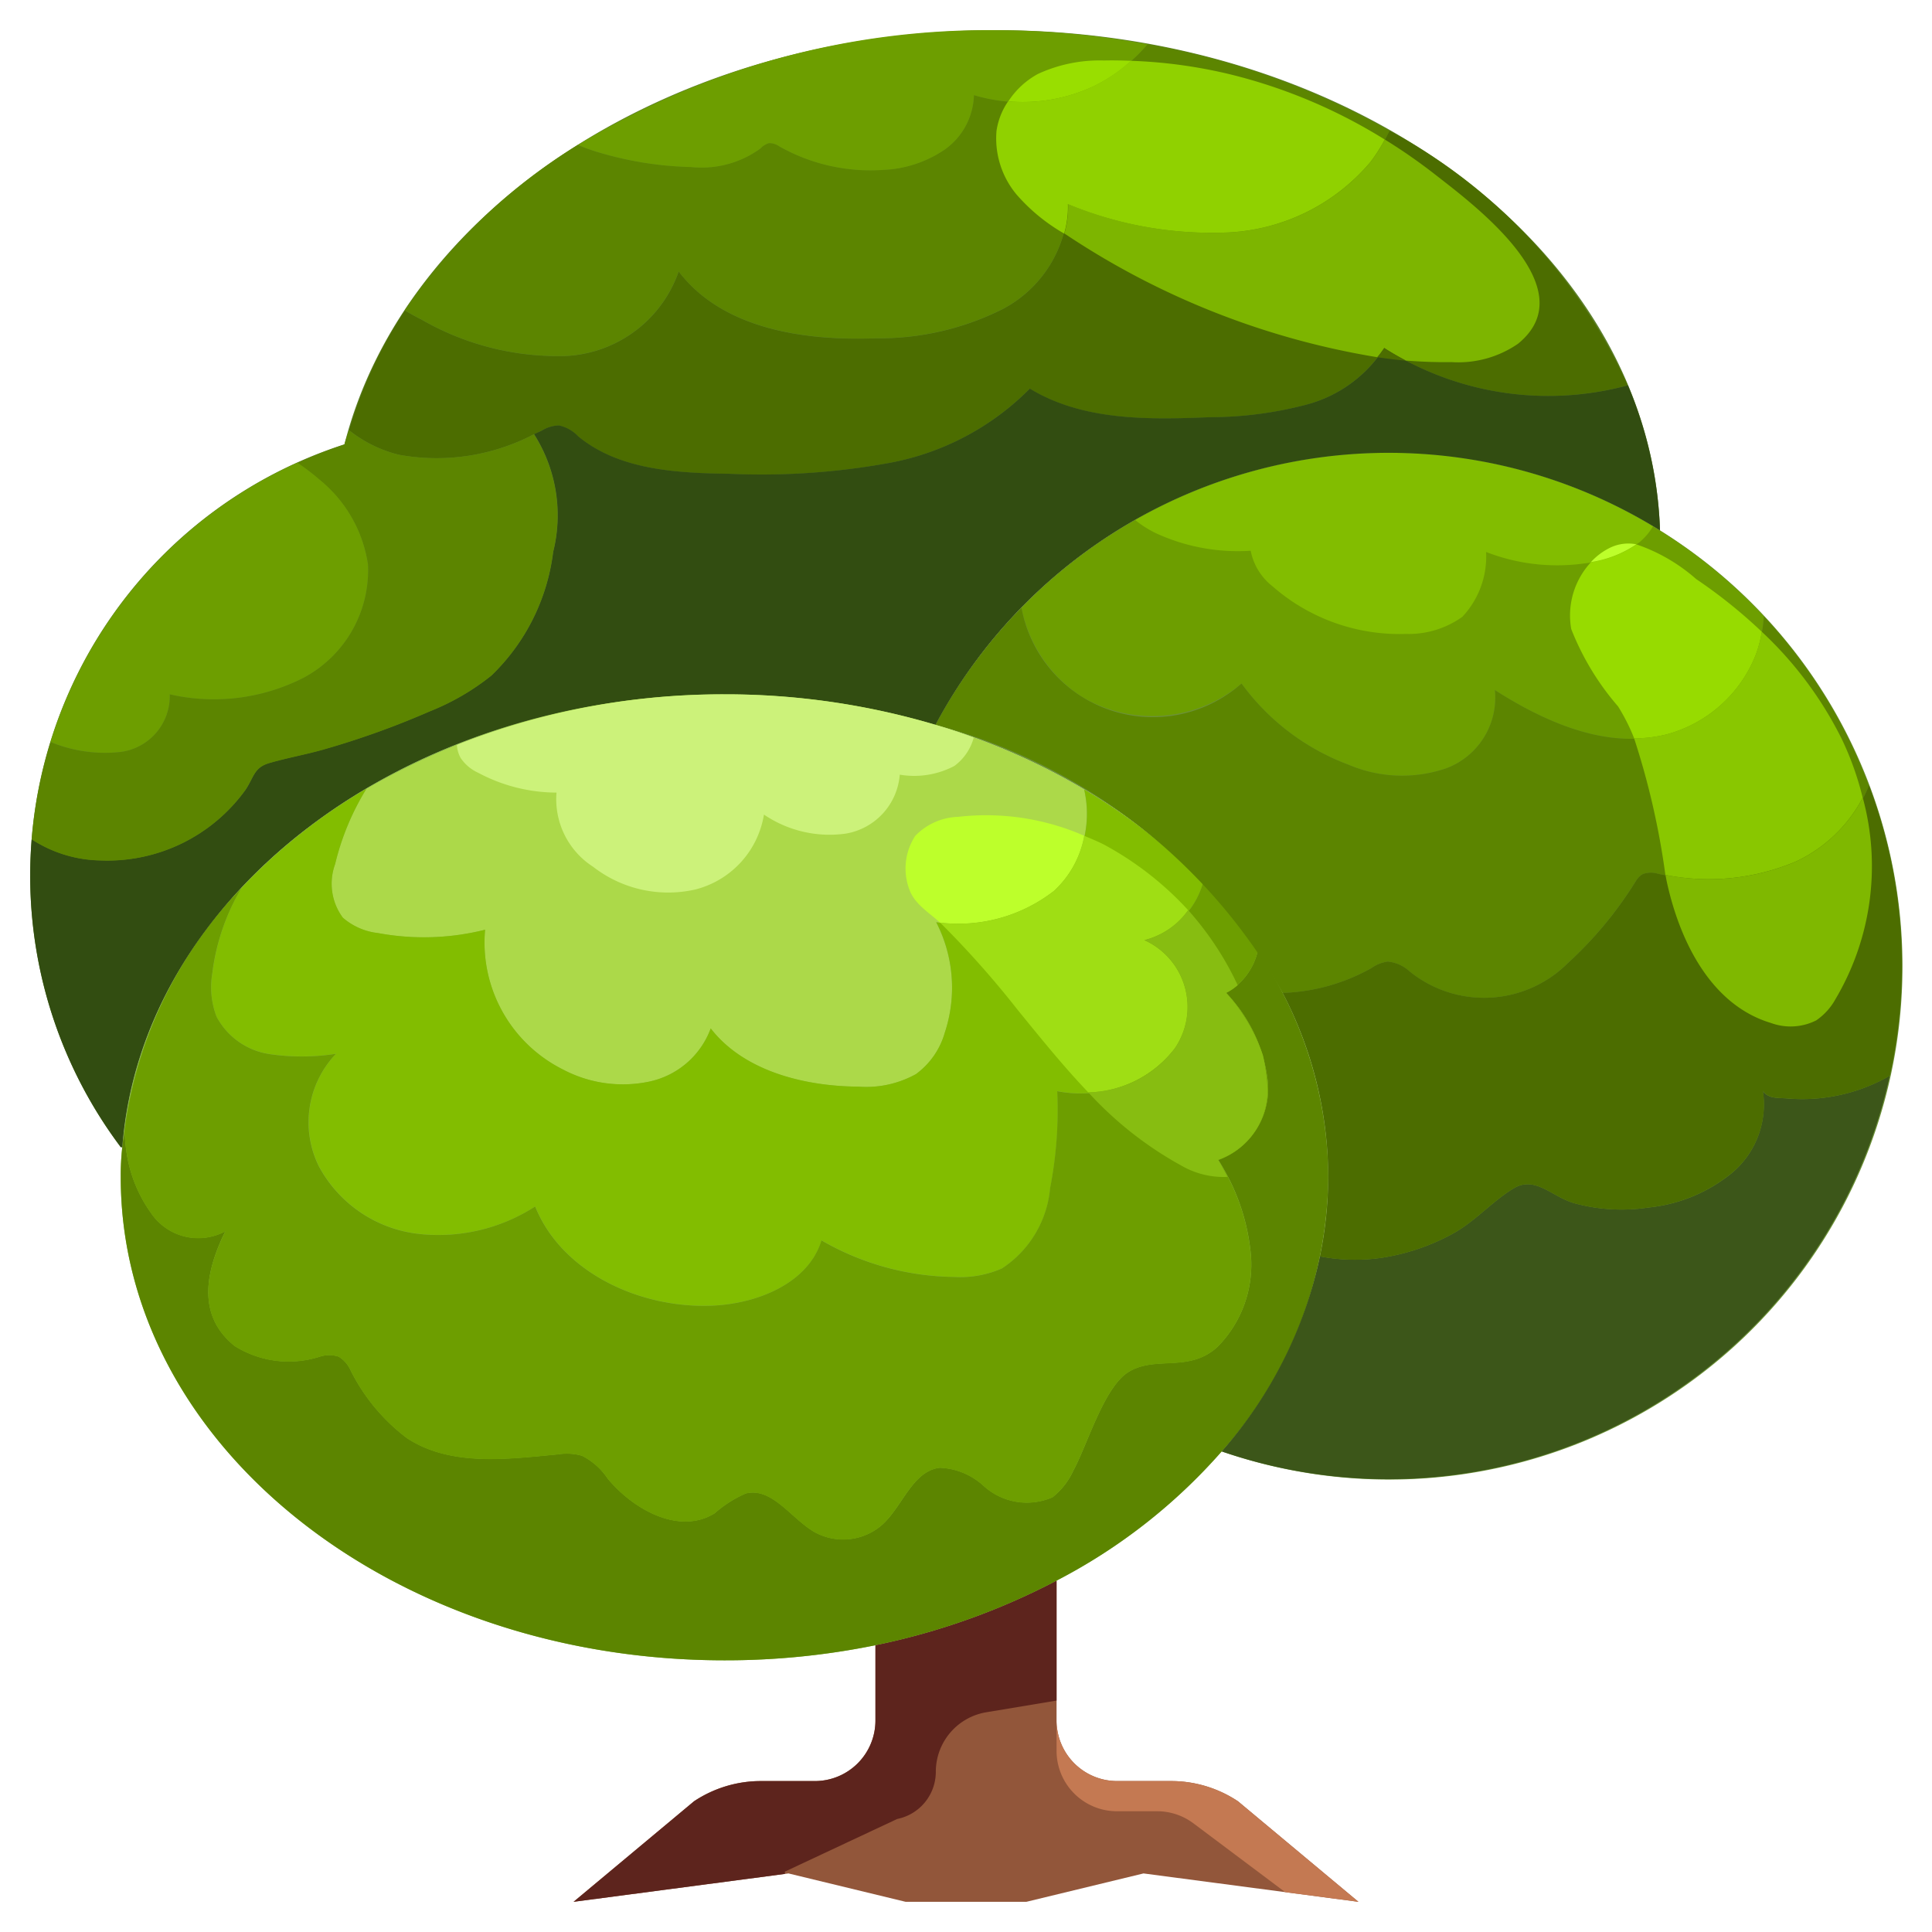 <?xml version="1.0"?>
<svg xmlns="http://www.w3.org/2000/svg" viewBox="0 0 64 64" width="512" height="512"><g id="_12-tree" data-name="12-tree"><path d="M33,1C44.96,1,54.7,8.38,54.99,17.57A17.009,17.009,0,0,0,31,23.99l-.01.02A24.45,24.45,0,0,0,24,23C13.37,23,4.69,29.62,4.05,38H4a15,15,0,0,1,7.41-23.28C13.39,6.9,22.3,1,33,1Z" style="fill:#5d802b"/><path d="M54.99,17.57A17,17,0,0,1,40.47,48.08,13.821,13.821,0,0,0,44,39c0-6.87-5.41-12.73-13.01-14.99l.01-.02a17.009,17.009,0,0,1,23.99-6.42Z" style="fill:#6c9137"/><path d="M40.47,48.08A18.717,18.717,0,0,1,35,52.36a22.726,22.726,0,0,1-6,2.14,24.793,24.793,0,0,1-5,.5C12.95,55,4,47.84,4,39a8.269,8.269,0,0,1,.05-1C4.69,29.62,13.37,23,24,23a24.45,24.45,0,0,1,6.99,1.01C38.59,26.27,44,32.13,44,39A13.821,13.821,0,0,1,40.47,48.08Z" style="fill:#8bba47"/><path d="M45,63l-7.12-.94L34,63H30l-3.88-.94L19,63l3.99-3.33A3.993,3.993,0,0,1,25.21,59H27a2.006,2.006,0,0,0,2-2V54.5a22.726,22.726,0,0,0,6-2.14V57a2.006,2.006,0,0,0,2,2h1.79a3.993,3.993,0,0,1,2.22.67Z" style="fill:#92563a"/><path d="M29.72,60.256A1.593,1.593,0,0,0,31,58.694a2,2,0,0,1,1.671-1.973L35,56.333V52.36a22.726,22.726,0,0,1-6,2.14V57a2.006,2.006,0,0,1-2,2H25.21a3.993,3.993,0,0,0-2.22.67L19,63l7-.924V62Z" style="fill:#5d241d"/><path d="M41.01,59.67A3.993,3.993,0,0,0,38.79,59H37a2.006,2.006,0,0,1-2-2v1a2,2,0,0,0,2,2h1.333a2,2,0,0,1,1.2.4l3.04,2.28L45,63Z" style="fill:#c47952"/><path d="M11.355,30.4a2.128,2.128,0,0,0,1.164.51,8.314,8.314,0,0,0,3.549-.11,4.7,4.7,0,0,0,2.58,4.63,4.246,4.246,0,0,0,2.832.406,2.784,2.784,0,0,0,2.062-1.767c1.075,1.394,3.058,1.918,4.9,1.929a3.4,3.4,0,0,0,1.9-.416A2.579,2.579,0,0,0,31.3,34.2a4.737,4.737,0,0,0-.29-3.648,5.223,5.223,0,0,0,3.906-1.046,3.532,3.532,0,0,0,.993-3.354A21.847,21.847,0,0,0,30.99,24.01,24.45,24.45,0,0,0,24,23a23.345,23.345,0,0,0-11.863,3.133A8.529,8.529,0,0,0,11.1,28.627,1.893,1.893,0,0,0,11.355,30.4Z" style="fill:#acd949"/><path d="M7.174,33.68a2.387,2.387,0,0,0,1.737,1.232,7.3,7.3,0,0,0,2.223-.007,3.286,3.286,0,0,0-.567,3.726A4.305,4.305,0,0,0,13.8,40.863a5.911,5.911,0,0,0,3.932-.9c.866,2.162,3.413,3.364,5.8,3.288,1.533-.048,3.247-.734,3.684-2.165a8.961,8.961,0,0,0,4.4,1.211,3.431,3.431,0,0,0,1.574-.279,3.559,3.559,0,0,0,1.6-2.664,13.557,13.557,0,0,0,.236-3.21,4.014,4.014,0,0,0,3.9-1.423,2.428,2.428,0,0,0-1.011-3.581,2.751,2.751,0,0,0,1.938-1.889,18.726,18.726,0,0,0-3.937-3.1,3.532,3.532,0,0,1-.993,3.354,5.223,5.223,0,0,1-3.906,1.046A4.737,4.737,0,0,1,31.3,34.2a2.579,2.579,0,0,1-.956,1.38,3.4,3.4,0,0,1-1.9.416c-1.84-.011-3.823-.535-4.9-1.929a2.784,2.784,0,0,1-2.062,1.767,4.246,4.246,0,0,1-2.832-.406,4.7,4.7,0,0,1-2.58-4.63,8.314,8.314,0,0,1-3.549.11,2.128,2.128,0,0,1-1.164-.51,1.893,1.893,0,0,1-.255-1.775,8.529,8.529,0,0,1,1.037-2.494A18.653,18.653,0,0,0,8,29.416a7.276,7.276,0,0,0-.965,2.838A2.728,2.728,0,0,0,7.174,33.68Z" style="fill:#82bd00"/><path d="M41.663,31.507a2.126,2.126,0,0,1-1.048,1.385A5.012,5.012,0,0,1,42,35.843a2.512,2.512,0,0,1-1.644,2.58,6.98,6.98,0,0,1,1.081,3.137,3.869,3.869,0,0,1-1.1,3.049c-.954.886-2.083.267-2.983.857-.794.52-1.346,2.42-1.8,3.25a2.377,2.377,0,0,1-.686.879,2.125,2.125,0,0,1-2.285-.377,2.279,2.279,0,0,0-1.452-.6c-.89.108-1.219,1.241-1.877,1.862a1.959,1.959,0,0,1-2.275.267c-.778-.454-1.4-1.489-2.272-1.278a3.925,3.925,0,0,0-1.032.657c-1.152.719-2.665-.094-3.541-1.144a2.233,2.233,0,0,0-.852-.76,1.825,1.825,0,0,0-.8-.047c-1.7.162-3.559.407-5-.538a6.369,6.369,0,0,1-1.869-2.25,1.013,1.013,0,0,0-.392-.449,1,1,0,0,0-.625,0,3.371,3.371,0,0,1-2.821-.352c-1.3-1.042-.926-2.543-.311-3.8a1.89,1.89,0,0,1-2.37-.482,4.641,4.641,0,0,1-.94-2.473c-.016-.112-.02-.224-.034-.336-.019.167-.055.33-.068.5A8.269,8.269,0,0,0,4,39c0,8.84,8.95,16,20,16a24.793,24.793,0,0,0,5-.5,22.726,22.726,0,0,0,6-2.14,18.717,18.717,0,0,0,5.47-4.28A13.821,13.821,0,0,0,44,39,13.469,13.469,0,0,0,41.663,31.507Z" style="fill:#5c8500"/><path d="M5.092,40.311a1.89,1.89,0,0,0,2.37.482c-.615,1.256-.991,2.757.311,3.8a3.371,3.371,0,0,0,2.821.352,1,1,0,0,1,.625,0,1.013,1.013,0,0,1,.392.449,6.369,6.369,0,0,0,1.869,2.25c1.437.945,3.295.7,5,.538a1.825,1.825,0,0,1,.8.047,2.233,2.233,0,0,1,.852.76c.876,1.05,2.389,1.863,3.541,1.144a3.925,3.925,0,0,1,1.032-.657c.872-.211,1.494.824,2.272,1.278a1.959,1.959,0,0,0,2.275-.267c.658-.621.987-1.754,1.877-1.862a2.279,2.279,0,0,1,1.452.6,2.125,2.125,0,0,0,2.285.377,2.377,2.377,0,0,0,.686-.879c.457-.83,1.009-2.73,1.8-3.25.9-.59,2.029.029,2.983-.857a3.869,3.869,0,0,0,1.1-3.049,6.98,6.98,0,0,0-1.081-3.137A2.512,2.512,0,0,0,42,35.843a5.012,5.012,0,0,0-1.382-2.951,2.126,2.126,0,0,0,1.048-1.385,16.036,16.036,0,0,0-1.817-2.253,2.751,2.751,0,0,1-1.938,1.889,2.428,2.428,0,0,1,1.011,3.581,4.014,4.014,0,0,1-3.9,1.423,13.557,13.557,0,0,1-.236,3.21,3.559,3.559,0,0,1-1.6,2.664,3.431,3.431,0,0,1-1.574.279,8.961,8.961,0,0,1-4.4-1.211c-.437,1.431-2.151,2.117-3.684,2.165-2.384.076-4.931-1.126-5.8-3.288a5.911,5.911,0,0,1-3.932.9,4.305,4.305,0,0,1-3.234-2.232,3.286,3.286,0,0,1,.567-3.726,7.3,7.3,0,0,1-2.223.007A2.387,2.387,0,0,1,7.174,33.68a2.728,2.728,0,0,1-.143-1.426A7.276,7.276,0,0,1,8,29.416,14.223,14.223,0,0,0,4.118,37.5c.014.112.018.224.034.336A4.641,4.641,0,0,0,5.092,40.311Z" style="fill:#6d9e00"/><path d="M35.869,23.1a4.588,4.588,0,0,0,5.258-.457,7.73,7.73,0,0,0,3.555,2.694,4.51,4.51,0,0,0,3.225.116,2.5,2.5,0,0,0,1.613-2.592c1.7,1.086,3.741,1.979,5.693,1.466a4.41,4.41,0,0,0,2.947-2.636,4.249,4.249,0,0,0,.267-1.28,16.982,16.982,0,0,0-24.589-.278A4.557,4.557,0,0,0,35.869,23.1Z" style="fill:#6d9e00"/><path d="M45.967,31.855a1.236,1.236,0,0,1,.728.327,3.921,3.921,0,0,0,5.243-.28,12.768,12.768,0,0,0,2.24-2.7.725.725,0,0,1,.22-.237.765.765,0,0,1,.516-.021,7.55,7.55,0,0,0,4.584-.406,4.748,4.748,0,0,0,2.413-2.512,16.956,16.956,0,0,0-3.484-5.616,4.249,4.249,0,0,1-.267,1.28,4.41,4.41,0,0,1-2.947,2.636c-1.952.513-3.992-.38-5.693-1.466a2.5,2.5,0,0,1-1.613,2.592,4.51,4.51,0,0,1-3.225-.116,7.73,7.73,0,0,1-3.555-2.694,4.425,4.425,0,0,1-7.289-2.51A17,17,0,0,0,31,23.99l-.01.02a18.717,18.717,0,0,1,11.5,8.883,6.419,6.419,0,0,0,2.94-.824A1.219,1.219,0,0,1,45.967,31.855Z" style="fill:#5c8500"/><path d="M59.251,36.391c-.339-.034-.666.026-.856-.257a2.96,2.96,0,0,1-1.019,2.719A5.19,5.19,0,0,1,54.608,40a5.925,5.925,0,0,1-2.475-.148c-.742-.221-1.284-.916-1.994-.485-.727.439-1.286,1.114-2.061,1.525a7.167,7.167,0,0,1-2.293.771,6.157,6.157,0,0,1-2.058-.044A14.29,14.29,0,0,1,40.47,48.08,17.007,17.007,0,0,0,62.6,35.634l-.033.02A5.823,5.823,0,0,1,59.251,36.391Z" style="fill:#3c5619"/><path d="M61.911,26.024A4.748,4.748,0,0,1,59.5,28.536a7.55,7.55,0,0,1-4.584.406.765.765,0,0,0-.516.021.725.725,0,0,0-.22.237,12.768,12.768,0,0,1-2.24,2.7,3.921,3.921,0,0,1-5.243.28,1.236,1.236,0,0,0-.728-.327,1.219,1.219,0,0,0-.537.214,6.419,6.419,0,0,1-2.94.824A13.237,13.237,0,0,1,44,39a12.958,12.958,0,0,1-.273,2.621,6.157,6.157,0,0,0,2.058.044,7.167,7.167,0,0,0,2.293-.771c.775-.411,1.334-1.086,2.061-1.525.71-.431,1.252.264,1.994.485A5.925,5.925,0,0,0,54.608,40a5.19,5.19,0,0,0,2.768-1.149A2.96,2.96,0,0,0,58.4,36.134c.19.283.517.223.856.257a5.823,5.823,0,0,0,3.317-.737l.033-.02a16.869,16.869,0,0,0-.69-9.61Z" style="fill:#4c6d00"/><path d="M41.431,18.244a1.97,1.97,0,0,0,.724,1.179A6.384,6.384,0,0,0,46.567,21a3.058,3.058,0,0,0,1.875-.567,2.915,2.915,0,0,0,.787-2.148,6.494,6.494,0,0,0,3.249.38A3.783,3.783,0,0,0,54.3,17.97a2,2,0,0,0,.457-.534,16.942,16.942,0,0,0-17.151-.208,3.467,3.467,0,0,0,.72.451A6.482,6.482,0,0,0,41.431,18.244Z" style="fill:#82bd00"/><path d="M17.687,14.384c-.034-.044-.061-.092-.1-.135.036.043.063.091.1.135.088-.04.177-.078.263-.121a1.113,1.113,0,0,1,.563-.167,1.232,1.232,0,0,1,.635.361c1.355,1.112,3.251,1.216,5,1.24a23.57,23.57,0,0,0,5.316-.361,8.79,8.79,0,0,0,4.646-2.46c1.744,1.064,3.92,1.034,5.961.947a12.63,12.63,0,0,0,3.216-.42,4.4,4.4,0,0,0,2.563-1.875,10.092,10.092,0,0,0,8.072,1.236,17.989,17.989,0,0,0-7.894-8.437,5.994,5.994,0,0,1-.63,1.036A6.585,6.585,0,0,1,40.682,7.7a12.457,12.457,0,0,1-5.3-.941A4.047,4.047,0,0,1,33.2,10.248a9.119,9.119,0,0,1-4.178.959c-2.393.091-5.088-.308-6.538-2.213a4.179,4.179,0,0,1-3.751,2.8,9.069,9.069,0,0,1-4.771-1.207c-.184-.093-.368-.194-.55-.3a14.6,14.6,0,0,0-1.849,3.962,4.255,4.255,0,0,0,1.662.817A6.95,6.95,0,0,0,17.687,14.384Z" style="fill:#4c6d00"/><path d="M18.729,11.79a4.179,4.179,0,0,0,3.751-2.8c1.45,1.9,4.145,2.3,6.538,2.213a9.119,9.119,0,0,0,4.178-.959,4.047,4.047,0,0,0,2.186-3.487,12.457,12.457,0,0,0,5.3.941A6.585,6.585,0,0,0,45.4,5.363a5.994,5.994,0,0,0,.63-1.036,25.251,25.251,0,0,0-8.017-2.865,5.518,5.518,0,0,1-1.806,1.4,5.547,5.547,0,0,1-3.946.286,2.284,2.284,0,0,1-.99,1.819,3.9,3.9,0,0,1-2.02.658,6.131,6.131,0,0,1-3.435-.778.553.553,0,0,0-.351-.107.611.611,0,0,0-.276.176,3.315,3.315,0,0,1-2.3.614,11.606,11.606,0,0,1-3.16-.513,5.715,5.715,0,0,1-.587-.217,18.8,18.8,0,0,0-5.736,5.479c.182.106.366.207.55.3A9.069,9.069,0,0,0,18.729,11.79Z" style="fill:#5c8500"/><path d="M22.891,5.534a3.315,3.315,0,0,0,2.3-.614.611.611,0,0,1,.276-.176.553.553,0,0,1,.351.107,6.131,6.131,0,0,0,3.435.778,3.9,3.9,0,0,0,2.02-.658,2.284,2.284,0,0,0,.99-1.819,5.547,5.547,0,0,0,3.946-.286,5.518,5.518,0,0,0,1.806-1.4A28.223,28.223,0,0,0,33,1,26.14,26.14,0,0,0,19.144,4.8a5.715,5.715,0,0,0,.587.217A11.606,11.606,0,0,0,22.891,5.534Z" style="fill:#6d9e00"/><path d="M45.855,11.528A4.4,4.4,0,0,1,43.292,13.4a12.63,12.63,0,0,1-3.216.42c-2.041.087-4.217.117-5.961-.947a8.79,8.79,0,0,1-4.646,2.46,23.57,23.57,0,0,1-5.316.361c-1.754-.024-3.65-.128-5-1.24a1.232,1.232,0,0,0-.635-.361,1.113,1.113,0,0,0-.563.167c-.086.043-.175.081-.263.121a5,5,0,0,1,.634,3.9,6.845,6.845,0,0,1-2.045,4.094,7.962,7.962,0,0,1-2.045,1.187,27.864,27.864,0,0,1-3.5,1.258c-.6.171-1.212.279-1.806.451-.511.148-.507.451-.79.883A5.638,5.638,0,0,1,3.328,28.5a4.3,4.3,0,0,1-2.279-.7C1.018,28.2,1,28.6,1,29a14.954,14.954,0,0,0,3,9h.05C4.69,29.62,13.37,23,24,23a24.45,24.45,0,0,1,6.99,1.01l.01-.02a17.009,17.009,0,0,1,23.99-6.42,13.517,13.517,0,0,0-1.063-4.806A10.092,10.092,0,0,1,45.855,11.528Z" style="fill:#324d11"/><path d="M8.134,26.161c.283-.432.279-.735.79-.883.594-.172,1.209-.28,1.806-.451a27.864,27.864,0,0,0,3.5-1.258,7.962,7.962,0,0,0,2.045-1.187,6.845,6.845,0,0,0,2.045-4.094,5,5,0,0,0-.634-3.9,6.95,6.95,0,0,1-4.466.678,4.255,4.255,0,0,1-1.662-.817c-.047.159-.108.314-.149.475a14.717,14.717,0,0,0-1.56.612,7.689,7.689,0,0,1,.762.584A4.45,4.45,0,0,1,12.19,18.7a4.041,4.041,0,0,1-2.132,3.749A6.543,6.543,0,0,1,5.623,23,1.867,1.867,0,0,1,3.987,24.91a4.7,4.7,0,0,1-2.314-.328,14.866,14.866,0,0,0-.624,3.223,4.3,4.3,0,0,0,2.279.7A5.638,5.638,0,0,0,8.134,26.161Z" style="fill:#5c8500"/><path d="M3.987,24.91A1.867,1.867,0,0,0,5.623,23a6.543,6.543,0,0,0,4.435-.549A4.041,4.041,0,0,0,12.19,18.7a4.45,4.45,0,0,0-1.578-2.789,7.689,7.689,0,0,0-.762-.584,15.021,15.021,0,0,0-8.177,9.25A4.7,4.7,0,0,0,3.987,24.91Z" style="fill:#6d9e00"/><path d="M15.843,25.6a5.531,5.531,0,0,0,2.592.656,2.66,2.66,0,0,0,1.215,2.459,4.051,4.051,0,0,0,3.378.752,3.068,3.068,0,0,0,2.279-2.483,3.865,3.865,0,0,0,2.72.629,2.152,2.152,0,0,0,1.779-1.951,2.855,2.855,0,0,0,1.809-.289,1.722,1.722,0,0,0,.642-.943c-.415-.151-.837-.292-1.267-.42A24.45,24.45,0,0,0,24,23a23.955,23.955,0,0,0-8.865,1.675,1.034,1.034,0,0,0,.123.432A1.4,1.4,0,0,0,15.843,25.6Z" style="fill:#ccf27a"/><path d="M52.049,20.837A8.817,8.817,0,0,0,53.6,23.4a6.472,6.472,0,0,1,.535,1.061,4.577,4.577,0,0,0,1.081-.134,4.41,4.41,0,0,0,2.947-2.636,3.941,3.941,0,0,0,.2-.762,16.807,16.807,0,0,0-2.174-1.746,5.848,5.848,0,0,0-1.979-1.149,3.676,3.676,0,0,1-1.506.589A2.588,2.588,0,0,0,52.049,20.837Z" style="fill:#97db00"/><path d="M58.36,20.926a3.941,3.941,0,0,1-.2.762,4.41,4.41,0,0,1-2.947,2.636,4.577,4.577,0,0,1-1.081.134,25.559,25.559,0,0,1,1.036,4.525,7.405,7.405,0,0,0,4.33-.447,4.8,4.8,0,0,0,2.206-2.11,9.954,9.954,0,0,0-.7-1.96A12.42,12.42,0,0,0,58.36,20.926Z" style="fill:#89c700"/><path d="M59.5,28.536a7.405,7.405,0,0,1-4.33.447c.015.071.027.143.042.214.427,1.972,1.461,4.093,3.452,4.69a1.886,1.886,0,0,0,1.5-.085,2.054,2.054,0,0,0,.636-.7,8.641,8.641,0,0,0,.907-6.676A4.8,4.8,0,0,1,59.5,28.536Z" style="fill:#7fb800"/><path d="M53.344,18.14a2.119,2.119,0,0,0-.643.48,3.676,3.676,0,0,0,1.506-.589A1.388,1.388,0,0,0,53.344,18.14Z" style="fill:#bdff2b"/><path d="M34.916,29.51a3.232,3.232,0,0,0,1-1.824,8.1,8.1,0,0,0-4.175-.627,2.066,2.066,0,0,0-1.422.63,1.978,1.978,0,0,0-.18,1.816c.184.461.647.733,1,1.057A5.149,5.149,0,0,0,34.916,29.51Z" style="fill:#bdff2b"/><path d="M36.64,28.016c-.233-.129-.481-.225-.725-.33a3.232,3.232,0,0,1-1,1.824,5.149,5.149,0,0,1-3.779,1.052l.044.038a31.545,31.545,0,0,1,2.539,2.863c.749.919,1.506,1.86,2.331,2.723a3.7,3.7,0,0,0,2.868-1.462,2.428,2.428,0,0,0-1.011-3.581,2.512,2.512,0,0,0,1.451-.994A10.624,10.624,0,0,0,36.64,28.016Z" style="fill:#9fde14"/><path d="M37.908,31.143a2.428,2.428,0,0,1,1.011,3.581,3.7,3.7,0,0,1-2.868,1.462,12.051,12.051,0,0,0,3.1,2.436,2.791,2.791,0,0,0,1.513.364c-.1-.19-.2-.38-.308-.563a2.46,2.46,0,0,0,1.637-2.355,7.2,7.2,0,0,0-.153-1.1,5.811,5.811,0,0,0-1.222-2.079A1.563,1.563,0,0,0,41,32.635a10.252,10.252,0,0,0-1.64-2.486A2.512,2.512,0,0,1,37.908,31.143Z" style="fill:#87bd11"/><path d="M50.284,11.389c2.287-1.855-1.529-4.656-2.754-5.616a18.292,18.292,0,0,0-1.656-1.151,5.483,5.483,0,0,1-.471.741A6.585,6.585,0,0,1,40.682,7.7a12.457,12.457,0,0,1-5.3-.941,3.138,3.138,0,0,1-.124.976l.081.052a26.24,26.24,0,0,0,10.285,4.046,3.283,3.283,0,0,0,.231-.307c.231.153.473.287.715.418.5.038,1,.06,1.509.051A3.485,3.485,0,0,0,50.284,11.389Z" style="fill:#7db500"/><path d="M40.682,7.7A6.585,6.585,0,0,0,45.4,5.363a5.483,5.483,0,0,0,.471-.741,17.623,17.623,0,0,0-5.11-2.157,16.362,16.362,0,0,0-3.3-.451,5.262,5.262,0,0,1-1.258.852,5.545,5.545,0,0,1-2.808.492,2.317,2.317,0,0,0-.384.975,2.9,2.9,0,0,0,.669,2.117,6.118,6.118,0,0,0,1.571,1.287,3.138,3.138,0,0,0,.124-.976A12.457,12.457,0,0,0,40.682,7.7Z" style="fill:#90d100"/><path d="M36.21,2.866a5.262,5.262,0,0,0,1.258-.852c-.3-.011-.6-.017-.9-.01a4.861,4.861,0,0,0-2.182.444,2.706,2.706,0,0,0-.984.91A5.545,5.545,0,0,0,36.21,2.866Z" style="fill:#99de00"/><path d="M45.624,11.835c.315.041.63.087.946.111-.242-.131-.484-.265-.715-.418A3.283,3.283,0,0,1,45.624,11.835Z" style="fill:#4c6d00"/></g></svg>
